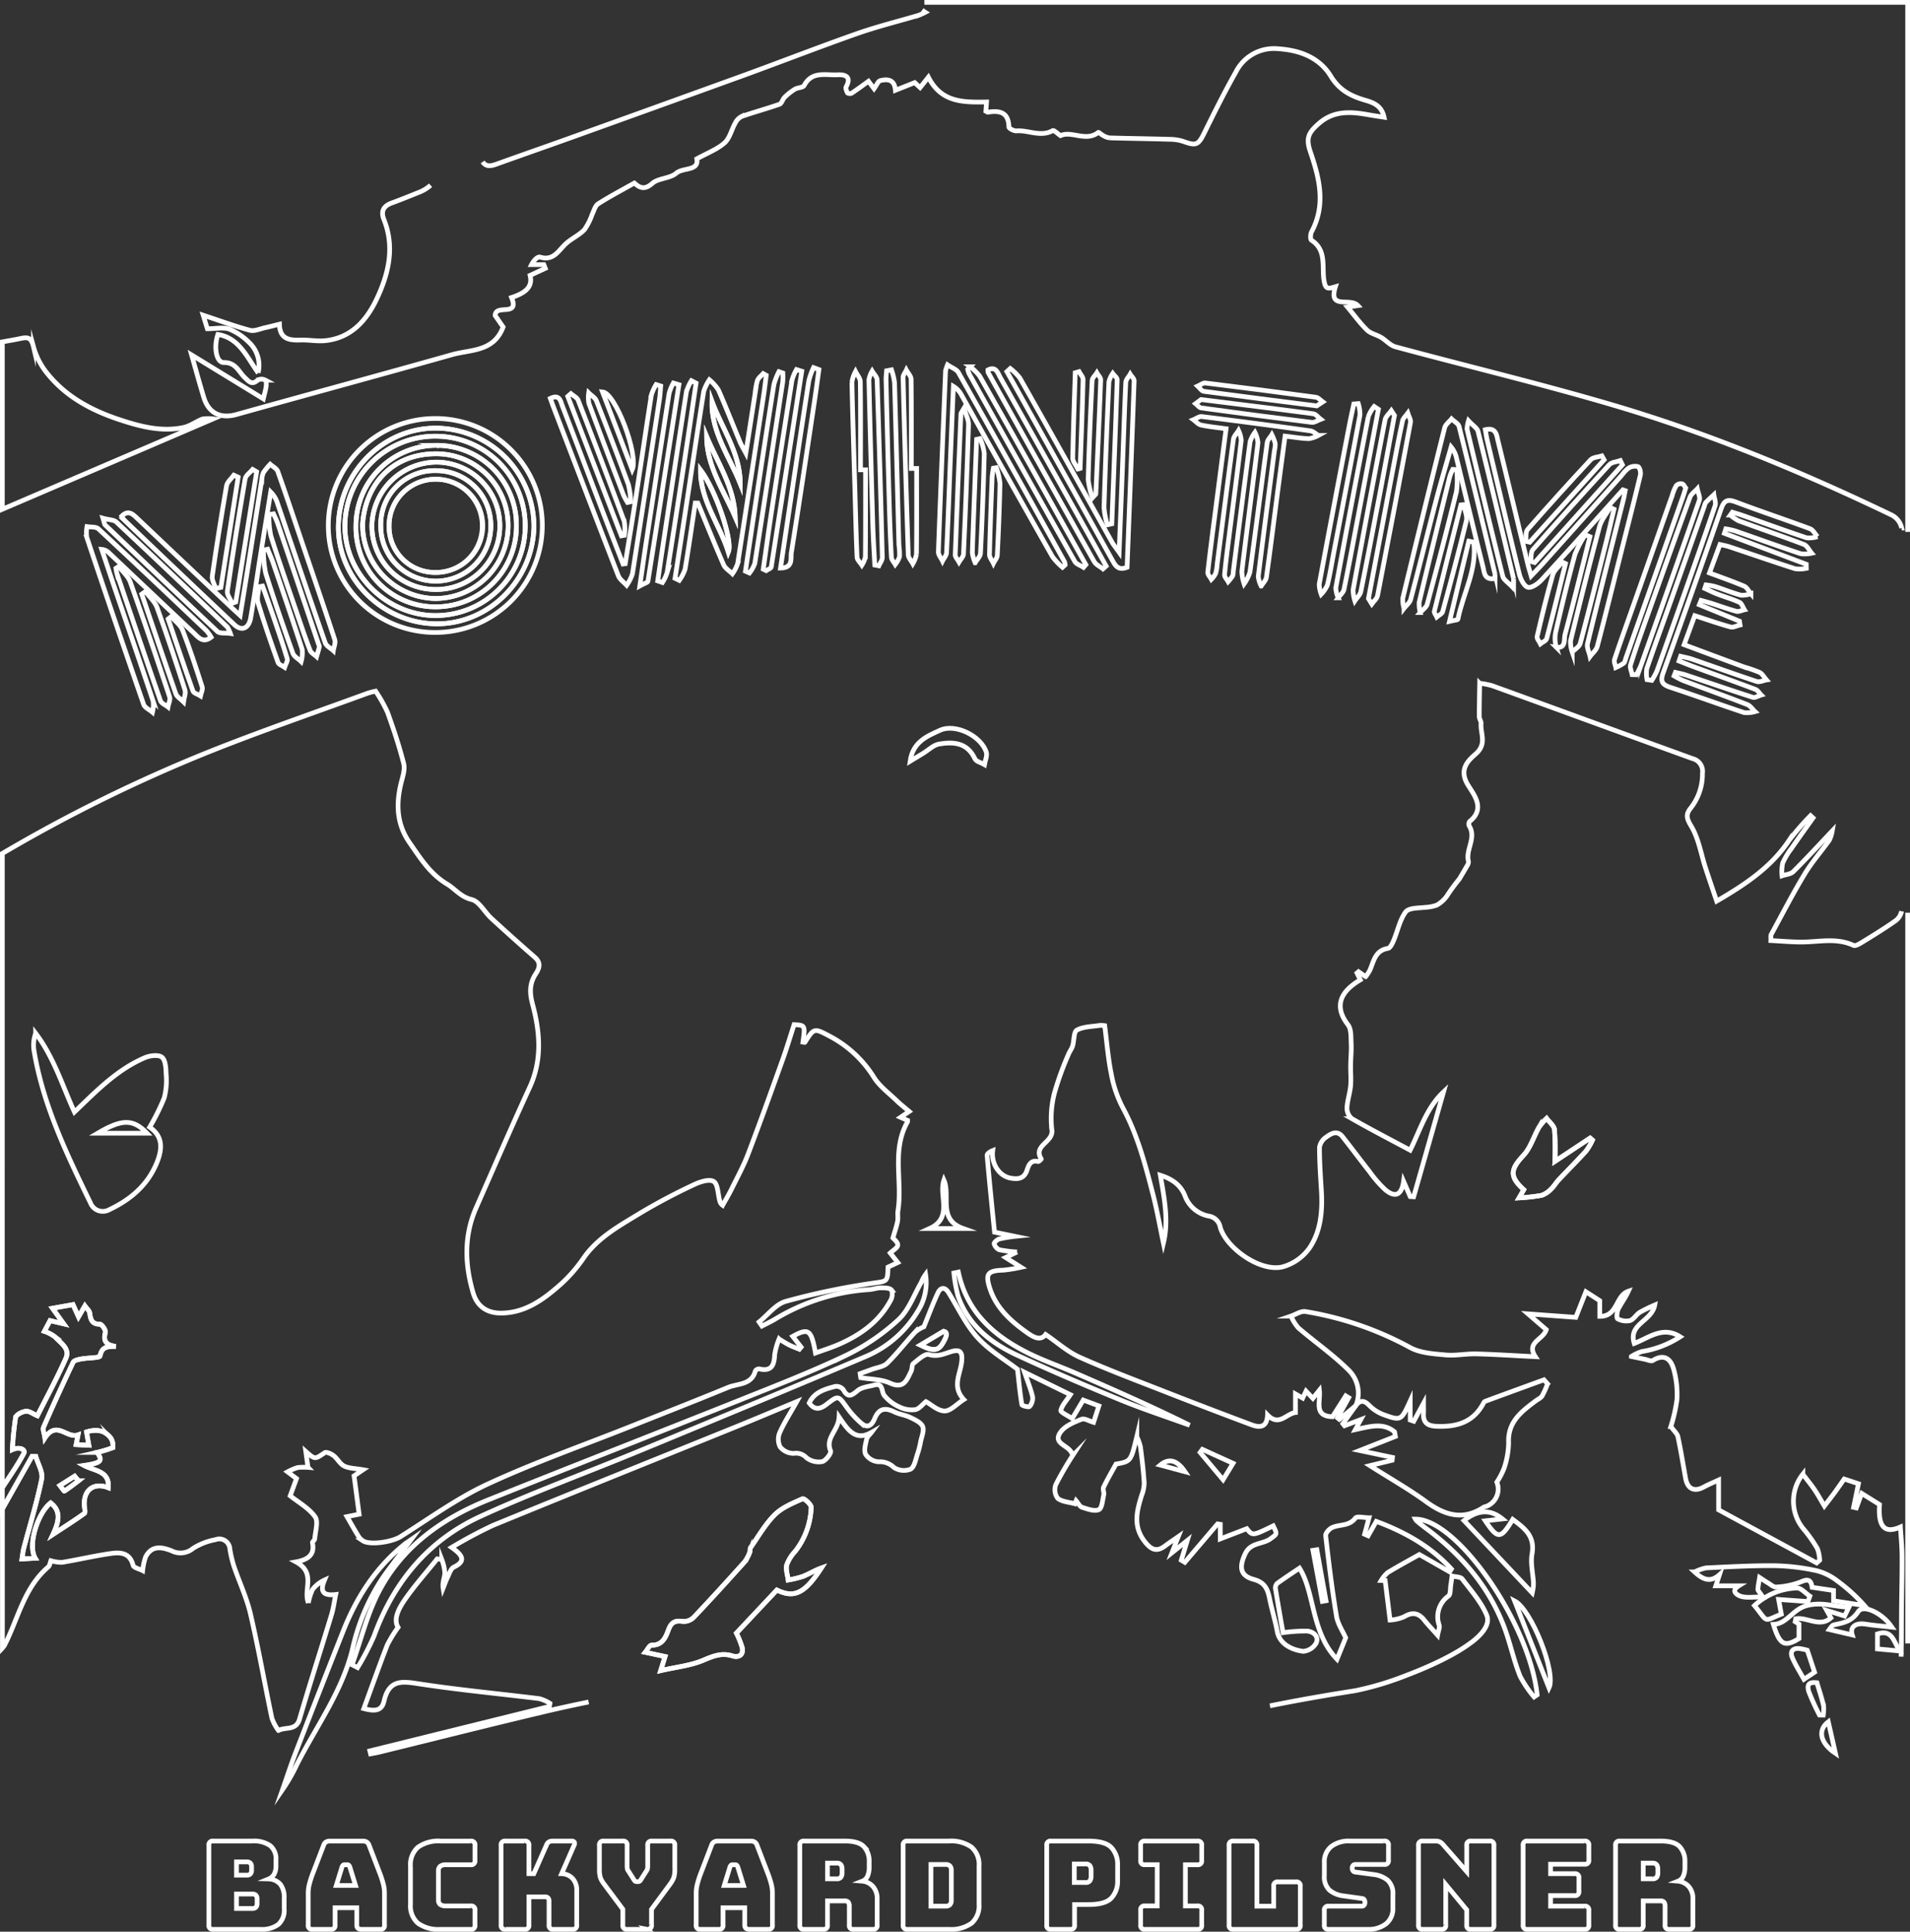 <svg xmlns="http://www.w3.org/2000/svg" viewBox="0 0 405 409.634">
  <rect x="0" y="0" width="405" height="409.634" fill="#333333" stroke="none"/>
  <defs>
    <style>
      .cls-1 {
        fill: none;
        stroke: #fff;
        stroke-miterlimit: 10;
      }
    </style>
  </defs>
  <g id="Layer_2" data-name="Layer 2">
    <g id="Layer_1-2" data-name="Layer 1">
      <path class="cls-1" d="M298.164,355.294a64.812,64.812,0,0,1-10.735,3.222m18.218-6.447c-2.4,1.185-4.99,2.281-7.483,3.225m11.725-5.567c-1.284.805-2.724,1.591-4.242,2.342m6.4-3.831c-.651.5-1.376,1-2.159,1.489m-185.08,11.2q-4.587.925-9.151,2c-11.82,2.792-23.595,5.776-35.391,8.669-.556.137-1.127.218-1.69.325l-.156-.627,38.083-9.42.106-.662a8.377,8.377,0,0,0-2.222-.993c-8.5-1.057-17.042-1.842-25.505-3.142-3.68-.565-6.386-.974-7.461,3.69-.473,2.049-1.91,2.18-4.279,1.556,1.642-4.486,3.241-9,4.969-13.473a27.125,27.125,0,0,1,2.3-3.754c-1.06-1.726.13-4.017,1.533-6.017,2.075-2.957,4.488-5.678,6.758-8.5l.97.11a10.37,10.37,0,0,1,.655,2.836c-.049,1.033-.563,2.044-.369,3.271.326-.81.609-1.642.992-2.424.356-.728.653-1.746,1.264-2.041,2.505-1.209,2.11-2.406-.445-4.184a97.524,97.524,0,0,1,8.726-4.661c17.171-7.05,34.4-13.959,51.6-20.932,4.059-1.646,8.093-3.355,12.857-5.334-1.47,2.619-2.725,4.542-3.632,6.617a3.581,3.581,0,0,0,.114,3.012,3.715,3.715,0,0,0,2.888,1.356,2.978,2.978,0,0,1,2.7.941,4.273,4.273,0,0,0,3.312.805c.77-.176,1.984-1.8,1.786-2.275-1.172-2.816,1.638-4.223,1.8-7.191,1.9,2.817,3.5,5.2,6.878,3.264-.359.478-.92.912-1.036,1.444-.235,1.069-.638,2.408-.2,3.229a3.571,3.571,0,0,0,2.764,1.564,4.217,4.217,0,0,1,3.218,1.2,3.84,3.84,0,0,0,3.538.36c.854-.505,1.077-2.136,1.491-3.3a17.984,17.984,0,0,0,.639-2.53c.215-1.086.795-2.363.43-3.225s-1.643-1.43-2.627-1.907c-1.065-.516-2.312-.656-3.374-1.175-2.074-1.014-3.327-.663-4.2,1.464-.614,1.492-1.554,2.037-2.845.912a19.6,19.6,0,0,1-3-3.283c-1.862-2.589-1.815-2.635-4.289-.728-1.257.968-2.47,1.439-3.717-.26,1.08-2.319,3.346-2.942,5.562-3.522a1.905,1.905,0,0,1,1.661.7c1.017,1.86,1.8,1.219,3.07.178.866-.712,2.248-.821,3.416-1.138,2.026-.548,1.543,1.267,2.179,2.157a8.535,8.535,0,0,0,3.225,2.459,5.926,5.926,0,0,0,3.356.583c.848-.146,1.553-1.128,2.279-1.7,1.087.593,2.51,1.963,3.951,1.98,1.277.016,2.572-1.471,4.076-2.433-2.556-2.73-.741-5.372-.455-7.971.239-2.175-.333-2.808-2.448-2.112-1.471.484-2.752,1.06-4.5.542-.846-.251-2.26,1.1-3.279,1.9-.363.285-.227,1.133-.483,1.641-.911,1.815-1.5,3.867-4.491,2.517-1.861-.84-4.121-.8-6.2-1.148l-.128-.852c.813-.3,1.629-.584,2.44-.887,1.119-.418,2.517-.559,3.3-1.325,2.1-2.062,3.909-4.428,5.919-6.593a7.187,7.187,0,0,1,1.857-1.132c.983-2.4,1.886-4.84,2.976-7.189.548-1.183,1.467-1.317,2.249-.073,2.019,3.212,3.64,6.783,6.151,9.548,2.523,2.78,5.928,4.761,8.479,6.731.3,2.7.529,5.111.923,7.5.038.234,1.477.587,1.647.379a2.728,2.728,0,0,0,.64-2.007c-.346-1.559-.976-3.056-1.721-5.25l9.721,4.758c-.845,1.291-1.776,2.243-2.021,3.347-.083.376,1.563,1.134,2.418,1.718l2.332-3.925,3.321,1.239c-.419,1.3-.769,2.383-1.126,3.489-.924-.262-1.922-.909-2.559-.654-1.566.625-3.384,1.345-4.348,2.6-2.157,2.815,2.2,2.822,2.441,5.136a68.135,68.135,0,0,0-3.55,6.133,3.1,3.1,0,0,0,.412,2.9c.932.733,2.39.8,3.625,1.145l.274-.644c.418.484.752,1.233,1.272,1.4,1.156.371,2.614.915,3.548.5.684-.307.788-2.021,1.037-3.134.116-.515-.241-1.186-.035-1.621.762-1.607,1.669-3.145,2.632-4.912,3.155-.57,3.155-.57,4.416-5.819a10.534,10.534,0,0,1,.768,2.149c.338,2.556.636,5.12.8,7.691a7.58,7.58,0,0,1-.541,2.615c-1.065,3.4-1.879,6.632.729,9.894,1.445,1.808,2.593,2.078,4.329.757.773-.588,1.59-1.119,2.712-1.9l-1.343,3.413c1.346-1.077,2.135-1.709,3.254-2.6l-1.279,4.182.751.452,6.942-8.145.581.088v3.09l5.622-2.168c1.218,1.54,1.218,1.54,5.6-.6.9,1.838.809,1.711-.588,2.742-1.676,1.237-4.2.709-5.361,3.194-1.3,2.773-1.113,4.643,1.809,5.421,2.3.613,2.95,2,3.349,3.987.476,2.364,1.2,4.679,1.641,7.048.5,2.729,3.2,3.934,5.506,4.216a3.5,3.5,0,0,0,2.759-1.765c.623-1.415-.593-2.421-1.951-2.534a35.23,35.23,0,0,0-5.086.339c-.5-2.843-1.076-6.068-1.6-9.3a1.372,1.372,0,0,1,.333-1.12c1.6-1.166,3.267-2.25,4.763-3.261,3.258,5.165,2.422,13.608,7.95,19.318.654-1.614,1.29-3.183,1.842-4.548-.627-1.419-1.682-2.935-1.954-4.58-.934-5.66-1.636-11.361-2.291-17.061-.061-.526.716-1.409,1.311-1.7,1.592-.773,3.65-.251,4.98-2.041.343-.461,1.831-.069,2.9-.069-.358,1.336-.646,2.413-.935,3.49l.747.33c.513-.905,1.026-1.81,1.73-3.054,6.028,2.247,11.542,5.3,15.931,10.109l-.376.59-6.42-3.666c-1.993,1.123-4.383,2.407-6.7,3.815a6.806,6.806,0,0,0-1.395,1.679l.841.025c.323,2.608.645,5.215,1.036,8.371a8.658,8.658,0,0,0,2.986-.7c1.807-1.087,3.086-.789,4.322.769.759.957,1.615,1.837,2.778,3.146.19-1.054.467-1.615.344-2.068a5.4,5.4,0,0,1,1.958-6.241c.477-.376.36-1.519.491-2.313.106-.641.175-1.287.261-1.931.742.2,1.808.148,2.173.63,1.851,2.446,3.978,4.834,5.16,7.605.782,1.836-.619,3.849-3.169,5.813M404.5,193.551V348.5M196,.5H404.5V112.8M102.344,34.331c.636.961,1.534.983,2.865.5,5.327-1.919,10.678-3.771,16-5.685q18.207-6.543,36.4-13.131c8.057-2.931,16.047-6.05,24.134-8.892,4.275-1.5,8.695-2.589,13.045-3.877a13.252,13.252,0,0,0,1.405-.638c-.255-.159-.469-.328-.658-.471m207.7,109.834a4.083,4.083,0,0,0-2.042-2.711c-18.953-9.1-38.342-17.183-58.5-23.163-15.478-4.592-31.2-8.341-46.8-12.554-1.12-.3-2.012-1.388-3.067-2.013-.96-.567-2.2-.8-2.959-1.54-1.482-1.453-2.714-3.162-4.132-4.864l2.206-.322c-1.664-1.808-6.346.988-4.777-4-1.637.484-2.134.58-2.443-1.468-.419-2.78.593-6.345-2.638-8.394-.274-.174-.23-1.31.034-1.8,3.065-5.7,1.661-11.31-.256-16.923-.99-2.9-.461-4.059,1.814-6.045,3.28-2.864,6.953-2.477,10.748-1.794.934.168,1.874.295,3.061.48-.557-2.679-2.628-3.193-4.293-3.691-2.974-.889-5.27-2.178-6.992-4.994-2.484-4.06-6.684-5.558-11.3-5.843a9.028,9.028,0,0,0-8.854,4.956c-2.363,4.186-4.516,8.5-6.637,12.812-1.306,2.658-1.74,2.89-4.491,1.891A9.514,9.514,0,0,0,248,29.541c-4.245-.128-8.492-.176-12.737-.3a3.632,3.632,0,0,1-1.378-.524c-.367-.182-.906-.713-1.007-.633-2.6,2.061-5.689-.421-8.006.678-.639-.432-1.393-1.2-1.641-1.067-2.582,1.433-5.152-.13-7.711.061-.532.039-1.585-.517-1.591-.816-.069-3.141-1.936-3.548-4.445-3.149-.131.02-.291-.134-.439-.208.062-.837.126-1.672.147-1.955-5.045.085-9.615.1-12.337-5.27l-1.752,2.216-1.151-1.055-4.088,1.629c-.188-2.341-1.681-2.421-3.2-2.052-.481.117-.78.978-1.326,1.721l-1.18-1.585c-1.155.829-2.339,1.716-3.57,2.53-.209.138-.819.074-.9-.08-.2-.382-.429-.99-.26-1.3,1.206-2.2-.308-2.6-1.827-2.521-2.506.134-5.432-.853-7.087,2.267-.249.471-1.353.422-1.959.785a12.241,12.241,0,0,0-2.165,1.7c-.442.426-.618,1.319-1.095,1.487-2.65.938-5.374,1.666-8.028,2.592a3.09,3.09,0,0,0-1.364,1.408c-.8,1.4-1.16,3.217-2.28,4.207-1.559,1.376-3.65,2.149-5.878,3.382.522,2.619-2.9,1.793-4.354,3.041-1.344,1.152-3.8,1.021-5.113,2.19-1.826,1.629-2.917.617-3.775-.1-2.789,1.576-5.3,2.887-7.681,4.413-.64.411-.878,1.467-1.267,2.243a12.973,12.973,0,0,1-1.628,3.222c-1.066,1.124-2.575,1.812-3.77,2.833-1.662,1.419-2.66,3.9-5.641,2.991-.514-.156-1.323.662-1.809,1.595h2.605l.315.787L112.4,58.4c.664,2.674-1.378,3.848-3.929,4.692,1.733,4.248-3.424,1.265-3.476,3.819l1.689,2.439c-1.98,5.3-6.9,4.749-10.843,5.864C80.624,79.513,65.36,83.64,50.131,87.9c-3.344.935-5.891-.253-6.918-3.621-.9-2.959-1.712-5.947-2.59-9.018l15.215,9.31c.263-1.134.5-1.892.6-2.668.056-.438.03-1.18-.2-1.3a1.74,1.74,0,0,0-1.537-.032c-1.282,1.166-1.867.389-2.827-.533-1.273-1.222-1.893-3.209-4.4-3.158-1.613.032-2.2-3.231-1.276-5.956,4.509.73,6.115,4.754,8.539,8.132a6.689,6.689,0,0,0-1.972-6.488,12.858,12.858,0,0,0-4.1-2.761c-1.289-.458-2.869-.094-4.7-.094l-.884-2.871c3.529,1.165,6.685,2.331,9.922,3.2.955.255,2.142-.321,3.215-.552.945-.2,1.879-.454,3.039-.738.065,3.145,2.054,3.441,4.426,3.356,1.737-.062,3.5.3,5.219.137,5.53-.526,8.818-4.292,10.957-8.8,2.522-5.317,3.908-11.008,1.548-16.9-.7-1.753-.091-2.86,1.657-3.5,1.954-.712,3.883-1.5,5.812-2.276A8,8,0,0,0,91.3,39.288M403.116,351.307c.09-3.377.054-6.756.083-10.135.032-3.758.132-7.515.109-11.273-.013-2.026-.22-4.051-.34-6.087-3.416,1.531-4.75-.11-4.429-4.762l-3.785-2.368c-.324.886-.727,1.985-1.13,3.085l-.586-.129c.331-1.6.662-3.194,1.034-4.992l-3.022-1.009c-.649.923-1.3,1.874-1.973,2.8s-1.4,1.843-2.23,2.935c-.684-1.15-1.308-2.317-2.046-3.408-.764-1.129-1.638-2.182-2.525-3.347a9.212,9.212,0,0,0,.069,11.524,29.442,29.442,0,0,1,3.016,4.257,7.661,7.661,0,0,1,.478,2.472l-.628.562-20.793-11.256v-6.32c-.88.41-2.047.88-3.144,1.477-2.008,1.094-3.45.428-3.862-1.859-.529-2.937-1-5.887-1.622-8.8-.143-.668-.826-1.22-1.5-2.166a33.256,33.256,0,0,0,1.3-5.77,19.888,19.888,0,0,0-.674-6.277c-.583-2.2-1.949-3.51-4.458-1.955-.365.226-1.109-.149-1.674-.259-.713-.139-1.423-.292-2.862-.59a8.973,8.973,0,0,1,2.244-1.057,21.062,21.062,0,0,0,8.106-3.121c-3.67-2.357-6.577.18-9.744,1.41-1.312-4.221,3.7-4.611,4.352-8.147a31.122,31.122,0,0,0-3.2,1.567c-.759.489-1.28,1.493-2.073,1.744a3.82,3.82,0,0,1-2.611-.391c-.253-.128-.159-1.463.144-2.059.652-1.282,1.544-2.443,2.145-3.787-2.78.938-2.2,5.367-6.069,5.332v-3.323l-2.941-1.9c-.719,1.825-1.412,3.587-2.138,5.434l-10.14-.743,3.877,3.344c-.609,2.149-4.349,2.647-2.309,5.739-4.477-.222-8.515-.492-12.557-.594-2.151-.055-4.332.423-6.459.224-2.538-.238-5.329-.391-7.492-1.548a69.987,69.987,0,0,0-22.259-7.656c-.944-.149-2.033.623-3.055.968a9.852,9.852,0,0,0,1.56,2.5c3.525,3.016,7.377,5.687,10.652,8.944a6.828,6.828,0,0,1,1.527,7.56l.07-.076-3.561,2.96-.379-.308q1.187-2.139,2.372-4.277l-.634-.39-2.813,4.424c-4.075-.132-2.47-3.186-2.772-5.627l-1.381,1.734L276.934,295l-.706,1.481-1.539-.883v3.945c-1.936.222-3.5,3.037-5.921.51-.112,2.717-1.692,2.724-3.407,2.082q-9.117-3.41-18.182-6.959c-6.118-2.395-12.278-4.7-18.273-7.379-2.525-1.127-4.676-3.093-7.184-4.805-1.061,1.387-2.449.667-3.958-.4-3.46-2.451-6.525-5.223-7.879-9.394-1-3.094-.426-3.751,2.853-3.849a30.824,30.824,0,0,0,3.767-.61l-3.267-2.068,2.416-1.172a28.105,28.105,0,0,1-3.777-.476,1.974,1.974,0,0,1-1.074-1.277c-.064-.231.614-.859,1.052-1a27.35,27.35,0,0,1,3.39-.563l-4.364-.894c-.537-5.371-1.1-10.806-1.575-16.249-.034-.384.619-.828,1.195-1.051-.365,2.634,1.255,5.386,3.795,5.843,1.342.242,2.8.252,3.431-1.567.355-1.023.709-2.348,2.385-1.956.183.043.7-.5.678-.538-1.819-2.939,2.681-3.493,2.243-6.226a21.079,21.079,0,0,1,.595-7.9,63.359,63.359,0,0,1,2.935-8.068c.236-.615.69-1.154.877-1.778.344-1.146.21-2.978.911-3.361,1.379-.755,3.192-.725,4.83-.99a5.328,5.328,0,0,1,1.063.051c.448,3.449.715,6.912,1.4,10.292a25.225,25.225,0,0,0,2.389,7.024c3.143,5.774,4.782,12.033,6.405,18.305.887,3.425,1.5,6.922,2.258,10.506,1.129-4.683.234-9.316-.656-14.4,2.784.858,4.365,2.269,5.195,4.29a6.724,6.724,0,0,0,5.054,4.361,2.918,2.918,0,0,1,2.454,2.39c1.2,4.253,8.321,9.506,13.169,8.4a10.413,10.413,0,0,0,5.709-3.954c2.462-3.577,2.826-7.905,2.567-12.226-.184-3.066-.41-6.135-.4-9.2a3.254,3.254,0,0,1,1.378-2.124c1.047-.759,2.343-1.593,3.511-.113,1.936,2.451,3.794,4.964,5.731,7.415a24.836,24.836,0,0,0,3.355,3.854c1.717,1.426,3.386,1.588,3.856-1.81l1.406,3.235.732.044q3.171-11.126,6.341-22.251c-3.649,3.424-4.994,8.194-7.087,12.367-4.232-2.262-8.333-4.382-12.337-6.671a2.893,2.893,0,0,1-1.061-2.254c.062-1.561.616-3.1.765-4.661.138-1.45-.011-2.927.009-4.391.022-1.553.193-3.11.116-4.657-.066-1.343.052-3.012-.672-3.952-3.021-3.923-1.666-7,2.616-9.532l-.71-1.443.329-.283,1.512,1.055a9.8,9.8,0,0,0,.91-1.41c.819-1.9,1.112-4.156,3.814-4.591.494-.08.952-1.064,1.226-1.715.848-2.012,1.272-4.3,2.519-6,.663-.905,2.685-.816,4.211-.992a8.183,8.183,0,0,0,2.4-.467,6.585,6.585,0,0,0,2.09-1.858,40.072,40.072,0,0,1,2.7-3.69c.546-.924,1.1-1.841,1.629-2.777a1.51,1.51,0,0,0,.3-.919c-.668-2.531,1.74-4.994.157-7.551a.993.993,0,0,1,.091-.95c3.495-2.779.765-5.825-.431-7.855-1.939-3.289.233-5.144,1.754-6.493,2.407-2.134.926-4.3,1.1-6.44.036-.455-.378-.936-.381-1.406-.011-2.287.048-4.573.085-7.1a14.866,14.866,0,0,1,2.666.519c14.168,5.135,28.318,10.322,42.486,15.458A2.775,2.775,0,0,1,360.989,164a11.6,11.6,0,0,1-2.522,7.4c-1.056,1.331-.829,2.191.15,3.816,1.571,2.612,2.059,5.871,3.031,8.848.759,2.326,1.557,4.638,2.361,7.025,6.111-3.55,11.547-7.187,15.335-12.86a53.212,53.212,0,0,1,4.573-5.272l.529.487c-1.508,2.123-3.037,4.232-4.516,6.376a16.216,16.216,0,0,0-1.924,3.2,8.514,8.514,0,0,0-.135,2.7c.807-.281,1.834-.339,2.381-.882,2.7-2.677,5.272-5.483,8.269-8.645a7.591,7.591,0,0,1-.594,1.929c-1.736,2.43-3.734,4.695-5.27,7.241-2.519,4.176-4.758,8.52-7.09,12.808-.137.252-.047.629-.079,1.284,2.294.114,4.5.326,6.7.31,3.623-.027,7.277-.946,10.821.711.438.2,1.333-.356,1.921-.717,2.312-1.42,4.631-2.839,6.847-4.4a3.284,3.284,0,0,0,1.434-2.122m-122.045,166.3c-3.972.67-7.937,1.4-11.882,2.2m18.142-3.218q-3.132.488-6.26,1.013m-144.347-9.144,4.2.9-.938,2.989c3.391-.778,6.388-1.074,9.035-2.2,2.108-.895,3.905-1.64,6.212-.912,1.27.4,2.431-.192,2.015-1.851a20.229,20.229,0,0,0-1.2-2.991l8.577-9.134c3.66,1.771,5.913.756,9.433-4.672-1.335.474-2.55,1.23-3.856,1.763a21.234,21.234,0,0,1-3.172.78c-.13-1.077-.559-2.229-.31-3.209a8.468,8.468,0,0,1,1.815-2.9,16.008,16.008,0,0,0,3.373-9.3c.037-.6-1.515-1.959-1.821-1.822-2.066.925-4.324,1.825-5.886,3.373-2.028,2.009-3.477,4.605-5.141,6.971-.169.239-.038.672-.168.96a8.012,8.012,0,0,1-1.115,2.1c-3.547,3.951-7.12,7.88-10.771,11.735a3,3,0,0,1-2.249.882c-1.578-.249-2.464.077-3.073,1.661-.619,1.613-1.233,3.4-3.613,3.368C137.716,348.863,137.243,349.89,136.822,350.385ZM322.1,254.027a40.179,40.179,0,0,0,4.819-.546,5.156,5.156,0,0,0,2.044-1.4c.587-.549.99-1.289,1.544-1.879,1.927-2.048,3.922-4.033,5.807-6.117a12.721,12.721,0,0,0,1.357-2.321l-.5-.424-7.472,4.951a58.631,58.631,0,0,0-.08-6.733c-.1-.853-1.087-1.6-1.67-2.392a12.546,12.546,0,0,0-1.615,1.877c-1.133,1.982-1.8,4.365-3.3,5.973-2.789,2.976-2.993,4.5.069,7.271ZM195.17,285.24c2.1,1.015,3.528,1.492,4.561-.124.769-1.2,1.5-2.638.343-2.795Z"/>
      <path class="cls-1" d="M.5,180.987A326.775,326.775,0,0,1,44.637,159.3c10.98-4.371,22.171-8.214,33.274-12.277a14.7,14.7,0,0,1,1.738-.455,31.529,31.529,0,0,1,2.516,4.478c1.295,3.584,2.507,7.214,3.438,10.9.312,1.238-.217,2.743-.548,4.079-1.11,4.487-.957,8.733,1.8,12.687,2.276,3.26,4.3,6.574,7.938,8.763,1.728,1.039,2.879,2.716,5.214,3.279,1.609.388,2.727,2.647,4.161,3.966q4.565,4.2,9.239,8.275c1.333,1.163.991,2.3.2,3.509-1.357,2.072-1.332,4.029-.662,6.535,1.55,5.792,2.052,11.7-.614,17.5-3.9,8.473-7.6,17.037-11.362,25.571-2.617,5.932-2.432,12-.637,18.071.857,2.9,2.986,4.318,6.025,4.273,5.2-.077,9.075-3.029,12.7-6.253a31.426,31.426,0,0,0,4.722-5.472c3.077-4.391,7.662-6.834,12.029-9.51a125.993,125.993,0,0,1,11.236-5.949c1.306-.628,3.275-1.3,4.265-.744.906.508.906,2.642,1.292,4.063a1.563,1.563,0,0,0,.627,1c.621-1.117,1.29-2.209,1.853-3.354,1.221-2.479,2.56-4.92,3.542-7.493,2.546-6.668,4.947-13.39,7.358-20.108.864-2.407,1.59-4.863,2.4-7.351,2.36.135,2.36.135,1.872,3.705.143.021.382.1.413.055,1.937-3.051,1.944-3.069,5.263-1.308a24.423,24.423,0,0,1,9.388,8.729c1.2,1.905,3.166,3.34,4.821,4.95.772.75,1.631,1.41,2.65,2.281l-1.837,1.243,1.5.66c0,.1.031.2,0,.262-3.444,6-1.055,12.64-2.046,18.909-.116.734.059,1.517-.086,2.24-.225,1.12-.61,2.208-.985,3.511.159.21,1.058.879,1.032,1.512-.023.584-1.037,1.128-1.6,1.672l1.6,2.027-2.068.975c-.1,3.324-.165,2.931-3.711,3.473a148.641,148.641,0,0,0-17.965,3.783c-2.129.6-3.788,2.866-5.661,4.372l.606.871c.985-.519,2-.982,2.948-1.565a43.909,43.909,0,0,1,19.837-6.172c.824-.069,1.639-.374,2.457-.372.78,0,1.894.012,2.242.48a2.69,2.69,0,0,1-.249,2.256c-2.417,4.442-6.311,7.22-10.824,9.21-1.625.716-3.333,1.244-5.059,1.878-.894-4.971-1.473-5.374-4.823-3.533l1.776,2.285-.369.449c-.718-.3-1.457-.551-2.149-.9-.708-.355-1.37-.8-2.16-1.272a15.025,15.025,0,0,0-.935,3.341c-.087,2.217-.672,3.6-3.264,3a.954.954,0,0,0-.825.42c-.809,3.027-3.7,2.646-5.778,3.5-6.849,2.819-13.746,5.521-20.627,8.261-10.132,4.033-20.451,7.659-30.333,12.232-6.509,3.011-12.422,7.33-18.532,11.175-1.778,1.118-6.481,1.849-7.972.85a3.217,3.217,0,0,1-.932-.963c-.863-1.416-1.675-2.863-2.421-4.151l2.577-.509c-.341-2.586-.686-5.206-1.072-8.136l1.907-1.294c-1.7-.3-2.985-.282-4.009-.786-.888-.437-1.412-1.559-2.235-2.2-.511-.4-1.543-.864-1.887-.63-2.093,1.422-2.049,1.486-4.013-.261.179,1.3.3,2.177.464,3.381a12.5,12.5,0,0,0-2.2.03,11.959,11.959,0,0,0-2.133.912l1.9,1.427c-.422,1.151-.813,2.213-1.339,3.646,1.694,1.354,3.914,2.576,5.265,4.43.743,1.021.049,3.108-.059,4.71-.02.29-.536.6-.488.831.5,2.381-.724,3.56-3.5,4.05,4.371,2.366,1.488,5.812,2.638,8.69a11.461,11.461,0,0,1,.9-2.854,6.748,6.748,0,0,1,2.522-1.986c-.983,2.355-.394,3.4,2.376,3.062-.33,1.608-.5,2.987-.9,4.3-2.242,7.383-4.611,14.728-6.778,22.133-.741,2.534-3,1.578-4.465,2.406a10.268,10.268,0,0,1-1.383-2.566c-1.55-7.374-2.844-14.806-4.549-22.143-.809-3.478-2.377-6.777-3.532-10.18a25.229,25.229,0,0,1-.838-3.57,2.249,2.249,0,0,0-3.083-2,13.434,13.434,0,0,0-4.7,1.822,4.128,4.128,0,0,1-4.559.54c-2.043-.81-4.21-1.234-5.518,1.266a13.239,13.239,0,0,0-.639,2.925c-.678-.355-1.89-.6-2.023-1.124-.69-2.712-2.721-2.79-4.745-2.5-3.452.5-6.859,1.3-10.3,1.875a8.232,8.232,0,0,1-2.391-.345c-.174.433-.227,1.036-.556,1.317-5.15,4.4-6.366,10.973-9.269,16.611a4.1,4.1,0,0,1-.448.588v-29.5l6.275-11.128.816.013c.453,1.6,1.538,3.329,1.244,4.776-1,4.919-2.5,9.737-3.78,14.6-.2.765-.271,1.565-.4,2.349l2.813-.151c-1.672-2.817.545-9.631,3.269-11.738,2.263,1.762,1.755,3.974.482,6.689,2.61-1.719,4.681-3.023,6.657-4.457.253-.182.049-1.038.006-1.578-.265-3.324,1.947-5.092,5.066-3.868.313-3.586-2.888-3.529-5.118-4.718,3.678-.537,4-.994,2.742-2.773a24.57,24.57,0,0,0,3.359-1.014A3.183,3.183,0,0,0,23.524,305c-1.307-1.76-3.123-1.974-5.18-1.344l.494,2.832-2.7-.139.406-2.065c-2.385.841-4.541-3.165-7.032.656-.155-1.095-.493-1.806-.286-2.278q3.035-6.933,6.279-13.771c.2-.427,1.136-.6,1.762-.714,1.368-.257,3.865-.195,3.947-.632.374-1.983,1.569-2,3.358-2.026-2.107-.255-2.723-1.138-2.234-2.963.127-.474-.739-1.742-1.146-1.74-1.8.009-1.982-1.09-2.183-2.42-.069-.452-.564-.839-1.017-1.467l-1.345,2.329-1.168-2.6-4.352.776,2.374,3.3-2.891-.684-1.207,2.272a7.782,7.782,0,0,1,2.271,1.188c1.155,1.27,3.2,2.453,2.313,4.471-1.82,4.147-4,8.136-6.06,12.243-.955-.4-1.748-1.033-2.456-.95-.793.094-2.052.733-2.162,1.314a66.226,66.226,0,0,0-.681,6.818c1.38-.612,2.9-.107,2.408.827-1.329,2.514-3,4.846-4.539,7.25Zm31.235,58.042a47.616,47.616,0,0,0,3.089-6.214,14.71,14.71,0,0,0,.4-5.038c-.044-1.246-.114-2.952-.884-3.577-.723-.588-2.525-.37-3.6.087-5.979,2.54-10.387,7.17-14.958,11.53-2.549-5.581-4.374-11.628-8.222-16.7A7.507,7.507,0,0,0,7.18,222.6c1.88,11.608,6.93,22.052,12,32.486a2.807,2.807,0,0,0,3.978,1.445c4.423-2.1,8.028-5.062,10.027-9.795C34.528,243.554,34.52,240.938,31.735,239.029Z"/>
      <path class="cls-1" d="M.5,72.5c1.3-.24,2.612-.45,3.907-.729,1.516-.326,2.231-.188,2.688,1.745a15.459,15.459,0,0,0,3.221,6.029c3.924,4.723,9.237,7.531,14.947,9.424,4.394,1.458,8.956,2.684,13.669,1.675,1.39-.3,2.63-1.247,3.984-1.782a8.3,8.3,0,0,1,2.275-.03L.5,107.992Z"/>
      <path class="cls-1" d="M.5,315.478c1.537-2.4,3.21-4.736,4.539-7.25.494-.934-1.028-1.439-2.408-.827a66.226,66.226,0,0,1,.681-6.818c.11-.581,1.369-1.22,2.162-1.314.708-.083,1.5.549,2.456.95,2.059-4.107,4.24-8.1,6.06-12.243.885-2.018-1.158-3.2-2.313-4.471a7.782,7.782,0,0,0-2.271-1.188l1.207-2.272,2.891.684-2.374-3.3,4.352-.776,1.168,2.6L18,276.925c.453.628.948,1.015,1.017,1.467.2,1.33.383,2.429,2.183,2.42.407,0,1.273,1.266,1.146,1.74-.489,1.825.127,2.708,2.234,2.963-1.789.024-2.984.043-3.358,2.026-.082.437-2.579.375-3.947.632-.626.117-1.558.287-1.762.714q-3.261,6.828-6.279,13.771c-.207.472.131,1.183.286,2.278,2.491-3.821,4.647.185,7.032-.656l-.406,2.065,2.7.139-.494-2.832c2.057-.63,3.873-.416,5.18,1.344a3.183,3.183,0,0,1,.406,1.982,24.57,24.57,0,0,1-3.359,1.014c1.255,1.779.936,2.236-2.742,2.773,2.23,1.189,5.431,1.132,5.118,4.718-3.119-1.224-5.331.544-5.066,3.868.043.54.247,1.4-.006,1.578-1.976,1.434-4.047,2.738-6.657,4.457,1.273-2.715,1.781-4.927-.482-6.689C8.012,320.8,5.8,327.618,7.467,330.435l-2.813.151c.13-.784.2-1.584.4-2.349,1.282-4.862,2.779-9.68,3.78-14.6.294-1.447-.791-3.176-1.244-4.776l-.816-.013L.5,319.977Zm16.149-1.47-.825-.967-3.119,1.973c.322.417.9,1.218.931,1.2C14.673,315.526,15.657,314.761,16.649,314.008Z"/>
      <path class="cls-1" d="M287.47,298.088c.9-1.177,1.719-1.219,2.825-.1a8.416,8.416,0,0,0,3.03,1.984c3.762,1.359,3.786,1.294,5.7-2.9v4.057l.756.259c.647-1.194,1.294-2.388,2.07-3.818,0,.895.03,1.53-.006,2.162-.109,1.915.81,2.638,2.69,2.722,4.183.188,7.751-.748,9.924-4.716.116-.212.252-.5.445-.57,4.155-1.538,8.32-3.05,12.482-4.568l.756.854a19.123,19.123,0,0,1-1.152,2.57c-.282.455-.9.7-1.358,1.048-3.016,2.26-5.97,4.464-5.741,8.93a17.983,17.983,0,0,1-.97,5.378,15.769,15.769,0,0,1-1.532,2.924,3.925,3.925,0,0,1-2.27,5.153c-.151.067-.345.055-.477.142-4.378,2.9-8.254,1.761-12.21-1.127-3.644-2.66-7.6-4.9-11.953-7.668l4.711-1.14.076-.6-6.961-1.466,7.575-2.984-.177-.977c-2.445-2.042-5.249-1.117-8.312-.47l1.154-2.135-3.452,1.313-.353-.442q1.4-1.948,2.8-3.895Z"/>
      <path class="cls-1" d="M356.024,140.176c1.023.4,2.04.819,3.072,1.2,4.376,1.6,8.765,3.171,13.125,4.817.491.185.826.784,1.233,1.191-.6.176-1.3.643-1.794.484-4.754-1.521-9.472-3.156-14.207-4.737-.712-.238-1.46-.367-2.192-.546l-.288.742a18.855,18.855,0,0,0,1.965,1.006c4.517,1.7,9.059,3.335,13.559,5.08.646.251,1.1.983,1.651,1.493a6.19,6.19,0,0,1-2.33.205c-5.211-1.727-10.365-3.623-15.58-5.336-1.69-.555-2.259-1.188-1.6-3.029q6.258-17.385,12.313-34.844c.606-1.744,1.324-2.128,3.093-1.458,5.214,1.974,10.513,3.727,15.74,5.671.654.243,1.077,1.111,1.607,1.689a6,6,0,0,1-2.331.241c-4.58-1.526-9.118-3.181-13.672-4.785-.677-.238-1.372-.43-2.058-.643l-.43.6a8.336,8.336,0,0,0,1.754,1.22c4.61,1.692,9.264,3.268,13.852,5.014.686.261,1.1,1.223,1.647,1.861a6.826,6.826,0,0,1-2.358.1c-4.656-1.555-9.272-3.23-13.91-4.84a15.8,15.8,0,0,0-1.942-.417l-.3.94L383,119.657l.018.867a7.175,7.175,0,0,1-2.379.083c-4.676-1.5-9.316-3.107-13.972-4.666-.541-.181-1.112-.274-1.955-.476-.728,1.966-1.433,3.873-2.233,6.035,2.595.972,5.014,1.806,7.361,2.809.593.254.954,1.049,1.422,1.595a5.512,5.512,0,0,1-2.1.318c-1.842-.5-3.619-1.238-5.439-1.826a14.721,14.721,0,0,0-1.99-.363l-.247.752c.89.4,1.763.854,2.673,1.2,1.554.6,3.172,1.047,4.677,1.745.491.227.714,1.033,1.059,1.575-.571.122-1.2.462-1.7.329-1.767-.469-3.488-1.109-5.232-1.666-.746-.238-1.506-.432-2.26-.646l-.373.916,8.517,3.488.121.81c-.683.155-1.44.581-2.035.418-2.467-.677-4.886-1.532-7.572-2.4-.751,2.049-1.456,3.97-2.259,6.159,4.359,1.622,8.534,3.185,12.718,4.727a29.285,29.285,0,0,1,3.292,1.151c.6.309.982,1.052,1.462,1.6-.7.122-1.49.519-2.084.322-4.584-1.515-9.125-3.156-13.69-4.731-.789-.272-1.623-.412-2.437-.613Z"/>
      <path class="cls-1" d="M74.656,353.035c1.895-5.271,3.209-10.849,5.808-15.746,5-9.421,13.349-15.335,23.1-19.242,17.681-7.088,35.429-14.008,53.118-21.077,7.641-3.054,15.329-6.04,22.749-9.574a45.54,45.54,0,0,0,11.055-7.529c2.2-2.02,3.3-5.236,4.86-7.939a7.792,7.792,0,0,1,.918-1.683,11.25,11.25,0,0,1-1.67,7.836,23.531,23.531,0,0,1-10.7,9.442c-16.062,6.824-32.191,13.494-48.32,20.162-11.219,4.638-22.647,8.809-33.672,13.864-11.067,5.074-18.417,13.9-22.591,25.382a55.587,55.587,0,0,1-3.488,6.7Z"/>
      <path class="cls-1" d="M147.426,106.676c-.708,4.677-1.372,9.361-2.163,14.024a8.821,8.821,0,0,1-1.232,2.378l-.9-.436c.749-4.822,1.509-9.642,2.243-14.465,1.277-8.389,2.515-16.783,3.844-25.163a9.5,9.5,0,0,1,1.2-2.472,9.523,9.523,0,0,1,1.921,2.164c1.611,3.652,3.063,7.374,4.591,11.063.236.57.571,1.1,1.216,2.32.731-4.707,1.35-8.692,1.971-12.677a14.5,14.5,0,0,1,.48-2.7c.206-.569.8-1,1.226-1.487l.654.365c-.177,1.37-.327,2.744-.535,4.109q-2.732,17.888-5.516,35.766a8.107,8.107,0,0,1-1.127,2.212c-.631-.627-1.52-1.141-1.852-1.9-1.895-4.332-3.658-8.723-5.466-13.094Zm3.546-21.545c-.183,6.525,3.711,11.7,5.985,17.407C156.96,96.072,153.1,90.891,150.972,85.131Zm3.467,31.931c.992-2.426-2.7-13.18-5.907-17.417C148.471,106.106,152.6,111.188,154.439,117.062Zm-4.61-24.509c.044,6.363,3.646,11.506,6.064,17.068C155.7,103.32,152.157,98.151,149.829,92.553Z"/>
      <path class="cls-1" d="M259.983,90.921c-1.918-.27-3.639-.432-5.318-.791-.589-.126-1.076-.735-1.609-1.123.593-.237,1.22-.739,1.775-.67q11.522,1.428,23.021,3.027c.6.084,1.142.635,1.711.968a6.214,6.214,0,0,1-2.026.693c-1.566-.043-3.125-.316-5.048-.538-.514,3.845-1.026,7.592-1.515,11.343-.808,6.192-1.575,12.39-2.442,18.573-.093.667-.726,1.258-1.109,1.884a5.657,5.657,0,0,1-.616-2.062c1.1-8.924,2.28-17.84,3.438-26.757a4.814,4.814,0,0,0,.14-1.483,10.486,10.486,0,0,0-.707-1.812c-.338.56-.9,1.09-.98,1.686-1.243,9.155-2.4,18.323-3.66,27.476a8.838,8.838,0,0,1-1.236,2.483,9.213,9.213,0,0,1-.479-2.661c1.105-9.091,2.313-18.169,3.415-27.259a6.155,6.155,0,0,0-.641-2.211,6.709,6.709,0,0,0-1.02,1.963c-1.229,9.16-2.39,18.328-3.567,27.495a2.879,2.879,0,0,1-.141.981,9.455,9.455,0,0,1-.947,1.222c-.269-.49-.807-1-.764-1.467.257-2.817.635-5.623.993-8.431.854-6.689,1.743-13.374,2.542-20.07a6.017,6.017,0,0,0-.565-2.091c-.376.618-1,1.2-1.089,1.858-1.193,8.828-2.31,17.665-3.45,26.5a9.586,9.586,0,0,1-.321,1.966,5.268,5.268,0,0,1-.911,1.248c-.267-.5-.81-1.038-.757-1.506.509-4.55,1.114-9.09,1.7-13.632C258.513,102.208,259.233,96.694,259.983,90.921Z"/>
      <path class="cls-1" d="M69.617,111.474A22.689,22.689,0,1,1,92.409,134.12,22.621,22.621,0,0,1,69.617,111.474ZM92.559,90.79c-11.191-.1-20.549,9.189-20.807,20.642-.249,11.061,9.2,20.651,20.553,20.853,11.268.2,20.811-9.269,20.912-20.753A20.911,20.911,0,0,0,92.559,90.79Z"/>
      <path class="cls-1" d="M25.8,109.466c1.329-1.336,2.25-.545,3.2.359q9.87,9.357,19.759,18.693c.588.556,1.188,1.1,2.165,2,.585-3.6,1.11-6.753,1.61-9.911q1.5-9.483,2.989-18.97a4.045,4.045,0,0,1,.345-1.447,15,15,0,0,1,1.423-1.74c.552.5,1.388.9,1.609,1.525,1.76,4.933,3.4,9.908,5.081,14.87,2.347,6.932,4.724,13.854,7,20.81.219.67-.188,1.546-.3,2.326-.587-.544-1.483-.98-1.715-1.647-3.415-9.816-6.739-19.664-10.094-29.5a5.845,5.845,0,0,0-1.47-2.494c-.774,4.791-1.56,9.579-2.319,14.372-.651,4.106-1.221,8.225-1.929,12.32-.391,2.268-1.914,2.894-3.465,1.431q-11.712-11.046-23.342-22.18A4.588,4.588,0,0,1,25.8,109.466Z"/>
      <path class="cls-1" d="M344.117,103.879c-5.73,6.37-11.432,12.767-17.226,19.078-.742.809-2.132,1.793-2.918,1.579-.812-.221-1.547-1.732-1.812-2.8-2.337-9.452-4.564-18.932-6.814-28.406-.168-.706-.261-1.43-.4-2.211,2.335-.541,2.39,1.167,2.7,2.425,2.139,8.731,4.231,17.473,6.344,26.211.154.639.358,1.266.677,2.383.984-1.044,1.758-1.829,2.492-2.65q8.415-9.4,16.819-18.814a5.933,5.933,0,0,1,1.379-1.425,2.578,2.578,0,0,1,1.975-.293c.383.188.626,1.242.491,1.806-1.255,5.263-2.608,10.5-3.927,15.75-1.724,6.859-3.412,13.727-5.209,20.567-.208.793-1.009,1.43-1.534,2.14-.195-.917-.732-1.918-.533-2.739,2.475-10.192,5.059-20.357,7.608-30.531.157-.627.257-1.268.384-1.9Z"/>
      <path class="cls-1" d="M44.77,135.126c-1.736,1.348-2.683.045-3.675-.89q-9-8.481-17.972-16.987a2.474,2.474,0,0,0-1.553-.746c.954,2.843,1.9,5.691,2.866,8.53,2.685,7.878,5.4,15.744,8.032,23.64a6.628,6.628,0,0,1-.138,2.372c-.642-.55-1.634-.979-1.873-1.669q-6.129-17.691-12.06-35.45a6.818,6.818,0,0,1,.051-2.254c.819.145,1.905,0,2.417.478,7.682,7.141,15.293,14.36,22.9,21.577A9.029,9.029,0,0,1,44.77,135.126Z"/>
      <path class="cls-1" d="M237.3,117.119c.257-6.5.492-12.284.712-18.069.228-5.99.415-11.982.7-17.968.028-.592.612-1.158.938-1.735.292.471.853.952.836,1.413-.464,13.217-.986,26.431-1.5,39.54-1.978.788-2.557-.485-3.225-1.681q-9.739-17.449-19.5-34.888-1.377-2.465-2.761-4.923l.714-.662a10.706,10.706,0,0,1,2.044,2.028c4.773,8.4,9.477,16.833,14.2,25.259,1.79,3.2,3.565,6.4,5.367,9.59C236.125,115.552,236.524,116.025,237.3,117.119Z"/>
      <path class="cls-1" d="M200.915,77.366c.93.638,1.93.963,2.312,1.638q11.307,20.011,22.479,40.1a2.4,2.4,0,0,1,.146.688l-.558.512a12.983,12.983,0,0,1-2.143-2.274q-9.668-17.064-19.234-34.185a4.735,4.735,0,0,0-1.758-1.914q-.322,7.773-.642,15.546c-.263,6.572-.494,13.145-.809,19.715-.029.6-.558,1.185-.856,1.777-.307-.644-.9-1.3-.879-1.929.464-12.812,1-25.621,1.526-38.431A9.058,9.058,0,0,1,200.915,77.366Z"/>
      <path class="cls-1" d="M132.574,119.54c.763-4.754,1.553-9.505,2.283-14.265,1.1-7.161,2.133-14.331,3.259-21.487a9.189,9.189,0,0,1,1.012-2.236l.972.307c-.084.931-.118,1.869-.259,2.791q-2.835,18.522-5.735,37.034a9.043,9.043,0,0,1-1.228,2.43c-.6-.666-1.462-1.233-1.766-2.015-4.642-11.952-9.212-23.931-13.8-35.9-.2-.532-.388-1.073-.617-1.709,2.01-.976,2.179.642,2.561,1.633,2.762,7.143,5.461,14.311,8.2,21.464,1.534,4.011,3.1,8.01,4.654,12.014Z"/>
      <path class="cls-1" d="M316.945,122.685c-2.212.366-2.194-1.28-2.484-2.453-1.9-7.672-3.738-15.359-5.608-23.038a5.591,5.591,0,0,0-1.151-2.4c-1.063,3.762-2.188,7.509-3.177,11.291-1.832,7.007-3.559,14.041-5.411,21.042-.185.7-.924,1.256-1.406,1.879a6.347,6.347,0,0,1-.259-2.15q4.362-18.079,8.87-36.125c.178-.712.965-1.272,1.469-1.9.551.539,1.442.993,1.6,1.629,2.6,10.412,5.1,20.846,7.617,31.278A3.966,3.966,0,0,1,316.945,122.685Z"/>
      <path class="cls-1" d="M373.775,338.646c-1.926,0-3.325.235-4.563-.11-.53-.148-2.493-1.025-.508-2.252h-4.88l.776-2.349c-1.84,1.633-3.376,1.17-5.271-.59a9.712,9.712,0,0,1,2.445-.861c4.893-.227,9.793-.516,14.687-.46a45.785,45.785,0,0,1,8.839,1.08,12.154,12.154,0,0,1,4.332,2.176,35.829,35.829,0,0,1,5.7,5.186l-6.541-1V337.28l-4.545-.672c-.212-1.374-.657-1.954-2.374-1.155a17.148,17.148,0,0,1-5.261,1.093c-.538.062-1.166-.546-1.732-.882-.6-.358-1.18-.758-1.769-1.139-.13.838-.312,1.673-.362,2.516C372.733,337.3,373.075,337.582,373.775,338.646Z"/>
      <path class="cls-1" d="M87.188,326.48c-2.268,3.027-4.132,5.407-5.879,7.869A45.064,45.064,0,0,0,74.7,349.865c-2.229,8.971-7.71,16.337-11.784,24.4a36.645,36.645,0,0,1-3.005,5.244c.91-2.587,1.754-5.2,2.743-7.757q5-12.915,10.087-25.794c2.856-7.241,6.956-13.617,13.1-18.54C86.076,327.232,86.328,327.078,87.188,326.48Z"/>
      <path class="cls-1" d="M318.581,322.1l-3.636.406c2.667,3.965,3.277,3.916,5.819-.3,2.49,1.849,4.761,3.517,4.091,7.306-.358,2.026.222,4.21.315,6.325a11.088,11.088,0,0,1-.268,1.955l-14.474-15.346C313.365,320.156,315.985,319.982,318.581,322.1Z"/>
      <path class="cls-1" d="M325.29,359.853a24.284,24.284,0,0,1-2.945-4.351c-1.12-2.76-1.811-5.692-2.727-8.537-3.125-9.718-9.4-17.053-17.466-23.033-.6-.445-1.177-.924-1.753-1.4a1.81,1.81,0,0,1-.28-.386c8.875-.026,24.2,22.088,25.826,37.261Z"/>
      <path class="cls-1" d="M203.209,269.753c1.808,8.535,7.591,13.623,14.939,17.239,3.2,1.575,6.6,2.752,9.875,4.176,8.137,3.535,16.258,7.108,24.232,11.067-4.892-1.776-9.849-3.391-14.66-5.364-7.381-3.026-14.727-6.158-21.963-9.513-5.641-2.616-10.361-6.4-12.5-12.56a30.1,30.1,0,0,1-.863-4.845Z"/>
      <path class="cls-1" d="M357.442,103.491c-.247.782-.406,1.343-.6,1.892q-6.031,17.061-12.072,34.118c-.139.392-.2.9-.479,1.135a9.456,9.456,0,0,1-1.676.925c-.1-.57-.43-1.215-.271-1.7,1.12-3.4,2.34-6.761,3.53-10.135q4.357-12.356,8.721-24.71a9.037,9.037,0,0,1,.858-2.063,1.372,1.372,0,0,1,1.238-.347C357.039,102.714,357.254,103.251,357.442,103.491Z"/>
      <path class="cls-1" d="M346.083,143.062c-.127-.7-.524-1.484-.335-2.083,1.051-3.331,2.222-6.625,3.394-9.917,3.042-8.545,6.087-17.09,9.2-25.61.254-.694,1.026-1.2,1.557-1.791.159.827.665,1.776.425,2.464-4.077,11.71-8.242,23.388-12.407,35.067a16.267,16.267,0,0,1-.959,1.889Z"/>
      <path class="cls-1" d="M233.879,120.643c-.633-.511-1.494-.894-1.866-1.553q-11.287-20-22.468-40.059a1.842,1.842,0,0,1-.067-.575c1.726-.876,2.078.627,2.622,1.592q9.258,16.415,18.471,32.855,2,3.561,3.978,7.136Z"/>
      <path class="cls-1" d="M349.242,144.123a6.8,6.8,0,0,1-.062-2.311c1.5-4.408,3.114-8.775,4.671-13.163q3.8-10.7,7.569-21.4a1.948,1.948,0,0,1,.276-.69c.547-.572,1.14-1.1,1.716-1.646.1.778.486,1.652.26,2.32-2.24,6.613-4.575,13.194-6.9,19.78q-2.7,7.647-5.434,15.277a14.382,14.382,0,0,1-1.084,1.986Z"/>
      <path class="cls-1" d="M229.757,120.319c-.633-.411-1.529-.673-1.859-1.255q-11.266-19.875-22.412-39.818a4.394,4.394,0,0,1-.279-.936l.511-.533a10.331,10.331,0,0,1,2.017,1.986q8.456,14.868,16.8,29.8,2.861,5.09,5.712,10.183Z"/>
      <path class="cls-1" d="M173.646,78.377c-.294,2.109-.568,4.22-.885,6.326-1.632,10.848-3.239,21.7-4.968,32.532-.184,1.149.457,3.2-2.291,3.219.684-4.576,1.34-8.984,2-13.39,1.327-8.791,2.64-17.585,4.013-26.37a14.99,14.99,0,0,1,.985-2.74Z"/>
      <path class="cls-1" d="M183.528,99.63c0,6.146.022,12.293-.033,18.439a5.305,5.305,0,0,1-.742,1.777c-.356-.561-1-1.11-1.024-1.685-.224-5.147-.335-10.3-.486-15.448-.21-7.226-.451-14.451-.6-21.678a7.144,7.144,0,0,1,.762-2.253c.354.72,1,1.436,1.014,2.16.081,6.229.047,12.459.047,18.689Z"/>
      <path class="cls-1" d="M161.839,120.71c.587-4.088,1.142-8.181,1.766-12.263q2.133-13.945,4.345-27.878a9.742,9.742,0,0,1,.937-2.2l1.119.357q-3.215,20.754-6.468,41.5c-.049.31-.7.524-1.069.782Z"/>
      <path class="cls-1" d="M147.6,81.244c-.746,5-1.478,10-2.24,15-1.279,8.388-2.56,16.776-3.9,25.155a8.583,8.583,0,0,1-1,2.135l-1-.349c.309-2.1.61-4.2.928-6.291,1.707-11.269,3.4-22.54,5.158-33.8a9.782,9.782,0,0,1,1.058-2.362Z"/>
      <path class="cls-1" d="M158.064,121.133c.746-4.983,1.481-9.967,2.239-14.948,1.251-8.223,2.5-16.447,3.805-24.661a13.319,13.319,0,0,1,1.059-2.7l.821.276a12.74,12.74,0,0,1-.012,1.895q-2.926,19.242-5.924,38.473a7,7,0,0,1-1.135,2.045Z"/>
      <path class="cls-1" d="M135.666,124.255c.52-3.574.916-6.422,1.35-9.264q2.409-15.79,4.864-31.574a10.118,10.118,0,0,1,.9-2.19l1.184.353q-3.272,20.853-6.578,41.7C137.344,123.512,136.754,123.654,135.666,124.255Z"/>
      <path class="cls-1" d="M290.17,126.938c1.839-9.721,3.58-18.953,5.334-28.181.606-3.185,1.2-6.372,1.9-9.537.129-.585.727-1.065,1.108-1.594.2.653.683,1.356.573,1.951q-3.414,18.382-6.986,36.737c-.125.643-.8,1.178-1.222,1.763Z"/>
      <path class="cls-1" d="M320.735,124.523c-.986-1.053-1.9-1.577-2.075-2.284-2.592-10.4-5.09-20.834-7.589-31.262a7.238,7.238,0,0,1,.312-1.75c.949,1.028,1.85,1.555,2.025,2.262,2.576,10.4,5.057,20.832,7.542,31.259A8.245,8.245,0,0,1,320.735,124.523Z"/>
      <path class="cls-1" d="M292.281,86.794q-2.226,11.751-4.453,23.5c-.931,4.9-1.837,9.809-2.845,14.695-.134.65-.808,1.189-1.232,1.779a5.677,5.677,0,0,1-.508-2.122q3.369-18.154,6.895-36.281a7.8,7.8,0,0,1,1.247-2.162Z"/>
      <path class="cls-1" d="M288.014,85.591a7.77,7.77,0,0,1,.352,2.434c-1.8,9.659-3.665,19.3-5.514,28.951-.454,2.371-.826,4.76-1.391,7.1a6.814,6.814,0,0,1-1.316,1.941,6.242,6.242,0,0,1-.41-2.16q3.151-16.944,6.421-33.868c.276-1.446.607-2.882.912-4.322Z"/>
      <path class="cls-1" d="M21.831,109.9c1.3.351,2.332.32,2.869.822,7.879,7.373,15.694,14.816,23.514,22.252a7.045,7.045,0,0,1,.634,1.366c-1.2-.158-2.26.032-2.731-.409C38.123,126.438,30.2,118.867,22.271,111.3,22.168,111.206,22.168,111,21.831,109.9Z"/>
      <path class="cls-1" d="M295.685,88.1c-1.141,6.107-2.194,11.823-3.28,17.533-1.257,6.612-2.516,13.224-3.855,19.819-.145.713-.831,1.316-1.265,1.97a7.565,7.565,0,0,1-.362-2.4q3.309-18.015,6.774-36c.137-.706.867-1.3,1.322-1.942Z"/>
      <path class="cls-1" d="M194.364,99.338c0,6.059.025,12.119-.035,18.178a6.424,6.424,0,0,1-.768,2.026c-.337-.627-.949-1.246-.97-1.885q-.63-18.8-1.1-37.6c-.013-.524.451-1.06.692-1.59.352.649,1,1.3,1.011,1.949.077,6.307.046,12.616.046,18.925Z"/>
      <path class="cls-1" d="M185.485,119.823c-.134-2.7-.315-5.4-.4-8.1q-.464-15.591-.841-31.184a5.511,5.511,0,0,1,.687-1.849c.365.616,1.03,1.222,1.051,1.85q.638,18.831,1.105,37.669c.015.589-.482,1.19-.74,1.786Z"/>
      <path class="cls-1" d="M189.034,78.421a13.6,13.6,0,0,1,.644,2.721c.339,11.476.623,22.954.93,34.431a14.669,14.669,0,0,1,.128,2.48,5.481,5.481,0,0,1-.906,1.656c-.283-.507-.785-1-.814-1.524-.207-3.736-.347-7.478-.452-11.219q-.374-13.224-.689-26.451c-.016-.629.078-1.261.121-1.892Z"/>
      <path class="cls-1" d="M58,108.967c.288.654.627,1.292.857,1.967q4.34,12.766,8.65,25.545c.08.236.239.5.193.715-.147.694-.372,1.371-.567,2.055-.475-.441-1.179-.795-1.386-1.338-1.07-2.8-2.025-5.642-2.995-8.479-1.8-5.277-3.663-10.537-5.336-15.855a20.292,20.292,0,0,1-.389-4.463Z"/>
      <path class="cls-1" d="M342.232,107.99c-.547,2.311-1.068,4.628-1.647,6.93-1.807,7.182-3.6,14.366-5.51,21.521-.19.712-1.115,1.229-1.7,1.836a6.619,6.619,0,0,1-.355-2.379c1.978-8.086,3.985-16.167,6.141-24.207.391-1.458,1.487-2.727,2.257-4.084Z"/>
      <path class="cls-1" d="M25.173,120.125c.839,1.1,2.017,2.084,2.461,3.327,2.88,8.07,5.621,16.19,8.328,24.321.2.612-.213,1.432-.342,2.155-.55-.441-1.409-.775-1.6-1.34-3.125-8.958-6.166-17.945-9.217-26.928a8.562,8.562,0,0,1-.223-1.148Z"/>
      <path class="cls-1" d="M204.424,86.55c.435,1.54.98,2.531.949,3.5q-.43,13.726-1.07,27.445c-.026.575-.624,1.123-.957,1.683-.279-.508-.818-1.024-.8-1.521.361-9.98.786-19.958,1.209-29.936C203.76,87.584,203.9,87.45,204.424,86.55Z"/>
      <path class="cls-1" d="M54.423,100.042,49.992,127.66l-.761.271c-.361-.863-1.135-1.786-1.02-2.579q1.73-11.93,3.769-23.814c.124-.732,1.049-1.327,1.6-1.986Z"/>
      <path class="cls-1" d="M344.02,98.573q-9.306,10.359-18.611,20.72l-.845-.227c.144-.854-.007-1.968.479-2.522q7.989-9.093,16.189-18c.5-.549,1.555-.594,2.352-.872Z"/>
      <path class="cls-1" d="M234.808,111.28a16.7,16.7,0,0,1-.709-3.679c.274-8.879.641-17.754,1.037-26.628a5.471,5.471,0,0,1,.811-1.787c.329.452.959.914.944,1.355-.339,10.181-.748,20.359-1.144,30.538Z"/>
      <path class="cls-1" d="M308.879,99.582a20.109,20.109,0,0,1-.052,4.678c-1.961,7.983-4.065,15.932-6.2,23.87-.181.672-.974,1.178-1.483,1.761a6.869,6.869,0,0,1-.215-2.2c2.119-8.885,4.3-17.755,6.482-26.625a10.584,10.584,0,0,1,.635-1.53Z"/>
      <path class="cls-1" d="M380.654,343.889l.8.5v3.093c-3.058,1.862-4.074,1.379-5.424-3,2.987-.14,4.045-3.268,7.209-4.039,3.249-.792,5.712.31,8.811.371l-.917,1.868-3.792-1.173.894,1.592c-2.382,2.082-5.02-.22-7.456.16Z"/>
      <path class="cls-1" d="M121.052,83.479c.527.46,1.316.817,1.541,1.394q4.965,12.787,9.755,25.641a9.166,9.166,0,0,1,.044,3l-.632.111L120.391,84.063Z"/>
      <path class="cls-1" d="M56.749,116.464c.384.949.815,1.882,1.145,2.849,2.088,6.124,4.19,12.243,6.183,18.4a6.993,6.993,0,0,1-.22,2.587c-.6-.591-1.512-1.075-1.768-1.791-2-5.625-3.963-11.269-5.753-16.965a23.209,23.209,0,0,1-.474-4.9Z"/>
      <path class="cls-1" d="M45.744,124.8c-.263-.873-.856-1.794-.739-2.613q1.375-9.612,3.033-19.183c.141-.81,1.013-1.493,1.547-2.234l.915.421-3.664,23.371Z"/>
      <path class="cls-1" d="M30.837,125.436c.842,1.132,2.008,2.145,2.469,3.415,2.094,5.768,4.026,11.6,5.906,17.438.237.738-.18,1.686-.294,2.537-.558-.563-1.4-1.028-1.633-1.7-2.463-7.026-4.83-14.086-7.224-21.137Z"/>
      <path class="cls-1" d="M337.138,113.814c-1.742,6.908-3.434,13.83-5.28,20.71-.28,1.043.247,3.018-1.856,2.729a6.745,6.745,0,0,1-.135-3.2c1.268-5.507,2.595-11,4.085-16.455a21.568,21.568,0,0,1,2.193-4.193Z"/>
      <path class="cls-1" d="M340.14,97.5l-15.78,17.484-.828-.184c.107-.847-.1-1.968.371-2.5q6.581-7.514,13.4-14.817c.5-.538,1.569-.547,2.374-.8Z"/>
      <path class="cls-1" d="M192.98,161.432c.6-4.193,3.7-5.347,6.334-6.565,3.286-1.52,8.76,1.227,9.823,4.654.235.757-.243,1.734-.392,2.61-.695-.4-1.75-.63-2.025-1.223-1.594-3.438-4.527-3.644-7.58-3.133-1.209.2-2.27,1.29-3.4,1.976C194.953,160.23,194.166,160.711,192.98,161.432Z"/>
      <path class="cls-1" d="M279.2,86.072c-8.309-1.056-16.139-2.036-23.959-3.089-.463-.062-.846-.717-1.266-1.1.531-.235,1.093-.727,1.588-.666q11.745,1.433,23.47,3.026c.518.071.967.643,1.449.982Z"/>
      <path class="cls-1" d="M254.676,84.73c8.3,1.037,16.054,1.984,23.8,3.016.561.075,1.04.761,1.557,1.163-.626.233-1.284.732-1.871.659q-11.751-1.446-23.481-3.066c-.421-.058-.777-.6-1.163-.91Z"/>
      <path class="cls-1" d="M231.652,105.55a16.86,16.86,0,0,1-.912-3.895c.188-6.986.493-13.969.838-20.95.028-.565.653-1.1,1-1.65.285.5.834,1.013.816,1.5-.3,8.063-.668,16.124-1.034,24.184C232.355,104.857,232.175,104.963,231.652,105.55Z"/>
      <path class="cls-1" d="M207.816,93.006a11.244,11.244,0,0,1,.891,3.175q-.262,10.565-.8,21.121c-.034.7-.739,1.364-1.133,2.045a7.472,7.472,0,0,1-.6-2.142c.265-8.014.6-16.026.91-24.038Z"/>
      <path class="cls-1" d="M310.336,107.021c.217,1.148.835,2.393.586,3.43-1.554,6.455-3.284,12.87-5.025,19.278-.122.446-.811.737-1.237,1.1-.185-.4-.6-.852-.521-1.185,1.845-7.531,3.744-15.049,5.634-22.569Z"/>
      <path class="cls-1" d="M133.058,106.549a14,14,0,0,1-.887-1.652c-2.456-6.443-4.911-12.887-7.3-19.357a6.833,6.833,0,0,1-.04-2.223c.559.557,1.37,1.013,1.636,1.686q3.483,8.808,6.761,17.7a17.181,17.181,0,0,1,.511,3.693Z"/>
      <path class="cls-1" d="M55.682,124.28c.813,2.3,1.643,4.6,2.433,6.912.963,2.819,1.946,5.633,2.787,8.489.15.51-.352,1.211-.553,1.823-.478-.334-1.233-.569-1.393-1.017-1.5-4.21-2.972-8.433-4.257-12.711-.3-1.008.132-2.238.228-3.365Z"/>
      <path class="cls-1" d="M36.292,130.762c.834.957,2.009,1.782,2.441,2.9,1.532,3.945,2.846,7.977,4.141,12.008.174.539-.229,1.263-.365,1.9-.548-.34-1.423-.563-1.594-1.039-1.818-5.066-3.523-10.173-5.26-15.269Z"/>
      <path class="cls-1" d="M383.364,339.627l-6.219-.451c.193,1.055.385,2.1.571,3.119-3.966,1.59-2.694,1.846-5.693-1.818a13.79,13.79,0,0,1,8.985-3.719c.88-.057,1.838,1.113,2.76,1.72Z"/>
      <path class="cls-1" d="M331.953,119.519c-1.317,5.311-2.608,10.628-3.995,15.92-.117.447-.871.727-1.33,1.085-.247-.518-.8-1.106-.7-1.542,1.025-4.376,2.076-8.75,3.319-13.067.291-1.012,1.334-1.807,2.032-2.7Z"/>
      <path class="cls-1" d="M328.456,357.95l-7.3-18.466C324.688,341.288,330.035,354.661,328.456,357.95Z"/>
      <path class="cls-1" d="M211.258,99.175a13.945,13.945,0,0,1,.778,3.352c-.094,5.072-.314,10.142-.566,15.209-.03.589-.538,1.155-.824,1.732-.291-.622-.846-1.25-.832-1.866.126-5.488.346-10.975.559-16.461a17.7,17.7,0,0,1,.263-1.864Z"/>
      <path class="cls-1" d="M228.561,99.453c-.383-.774-1.107-1.553-1.095-2.32.1-6.033.335-12.064.529-18.095l.807-.23c.3.561.872,1.129.858,1.683-.157,6.28-.4,12.558-.628,18.836Z"/>
      <path class="cls-1" d="M312.469,114.953c.816,5.778-2.252,10.895-3.329,16.348-.04.2-.912.245-1.78.454l4.085-17Z"/>
      <path class="cls-1" d="M127.754,83.1c2.756.223,7.694,13.375,6.312,16.507C131.914,93.978,129.893,88.694,127.754,83.1Z"/>
      <path class="cls-1" d="M387.944,345.574c.146-.179.433-.9.854-.989,2.042-.433,3.855-.708,5.235-2.854.987-1.533,5.013.2,7.124,3.315-2.218-.245-3.91-.36-5.577-.633-2.178-.357-3.362.636-2.836,2.285Z"/>
      <path class="cls-1" d="M383.22,349.948l1.547,4.655-2.259,1.511c-.878-1.607-1.8-3.036-2.457-4.578-.552-1.3.053-2.093,1.528-1.94A11.144,11.144,0,0,1,383.22,349.948Z"/>
      <path class="cls-1" d="M254.95,307.352l6.509,2.96-2.116,3.484L254.477,308Z"/>
      <path class="cls-1" d="M200.146,250.237c1.487,3.327-1.406,8.344,4.1,10.286h-7.141C202.166,258.225,198.991,253.606,200.146,250.237Z"/>
      <path class="cls-1" d="M398.1,349.669v-3.185c3.012-1,3.393,1.393,4.677,3.625Z"/>
      <path class="cls-1" d="M385.809,363.692a47.494,47.494,0,0,1-2.237-4.889c-.725-2.175.781-2.06,1.7-1.961.532,1.8,1.044,3.307,1.4,4.854a7.6,7.6,0,0,1-.071,2.011Z"/>
      <path class="cls-1" d="M387.677,365.113c.528,2.332.992,4.377,1.517,6.7C385.962,369.634,385.334,366.928,387.677,365.113Z"/>
      <path class="cls-1" d="M279.23,328.638q.969,5.4,1.939,10.806l-.765.141q-1-5.41-2.011-10.821Z"/>
      <path class="cls-1" d="M251.278,312.1l-5.256-1.423C247.843,309.176,249.563,309.576,251.278,312.1Z"/>
      <path class="cls-1" d="M136.822,350.385c.421-.5.894-1.522,1.354-1.516,2.38.032,2.994-1.755,3.613-3.368.609-1.584,1.5-1.91,3.073-1.661a3,3,0,0,0,2.249-.882c3.651-3.855,7.224-7.784,10.771-11.735a8.012,8.012,0,0,0,1.115-2.1c.13-.288,0-.721.168-.96,1.664-2.366,3.113-4.962,5.141-6.971,1.562-1.548,3.82-2.448,5.886-3.373.306-.137,1.858,1.219,1.821,1.822a16.008,16.008,0,0,1-3.373,9.3,8.468,8.468,0,0,0-1.815,2.9c-.249.98.18,2.132.31,3.209a21.234,21.234,0,0,0,3.172-.78c1.306-.533,2.521-1.289,3.856-1.763-3.52,5.428-5.773,6.443-9.433,4.672l-8.577,9.134a20.229,20.229,0,0,1,1.2,2.991c.416,1.659-.745,2.251-2.015,1.851-2.307-.728-4.1.017-6.212.912-2.647,1.124-5.644,1.42-9.035,2.2l.938-2.989Z"/>
      <path class="cls-1" d="M322.1,254.027l1-1.744c-3.062-2.768-2.858-4.295-.069-7.271,1.507-1.608,2.169-3.991,3.3-5.973a12.546,12.546,0,0,1,1.615-1.877c.583.794,1.565,1.539,1.67,2.392a58.631,58.631,0,0,1,.08,6.733l7.472-4.951.5.424a12.721,12.721,0,0,1-1.357,2.321c-1.885,2.084-3.88,4.069-5.807,6.117-.554.59-.957,1.33-1.544,1.879a5.156,5.156,0,0,1-2.044,1.4A40.179,40.179,0,0,1,322.1,254.027Z"/>
      <path class="cls-1" d="M195.17,285.24l4.9-2.919c1.152.157.426,1.592-.343,2.795C198.7,286.732,197.272,286.255,195.17,285.24Z"/>
      <path class="cls-1" d="M16.649,314.008c-.992.753-1.976,1.518-3.013,2.2-.033.021-.609-.78-.931-1.2l3.119-1.973Z"/>
      <path class="cls-1" d="M150.972,85.131c2.124,5.76,5.988,10.941,5.985,17.407C154.683,96.828,150.789,91.656,150.972,85.131Z"/>
      <path class="cls-1" d="M154.439,117.062c-1.839-5.874-5.968-10.956-5.907-17.417C151.743,103.882,155.431,114.636,154.439,117.062Z"/>
      <path class="cls-1" d="M149.829,92.553c2.328,5.6,5.874,10.767,6.064,17.068C153.475,104.059,149.873,98.916,149.829,92.553Z"/>
      <path class="cls-1" d="M92.559,90.79a20.911,20.911,0,0,1,20.658,20.742c-.1,11.484-9.644,20.955-20.912,20.753-11.35-.2-20.8-9.792-20.553-20.853C72.01,99.979,81.368,90.7,92.559,90.79Zm-.122,1.715a19.14,19.14,0,0,0-19.3,18.883c-.142,10.184,8.764,19.1,19.136,19.147a19.015,19.015,0,1,0,.169-38.03Z"/>
      <path class="cls-1" d="M20.7,240.31c5.105-3,7.481-3.117,10.473,0Z"/>
      <path class="cls-1" d="M92.437,92.505a19.015,19.015,0,1,1-.169,38.03c-10.372-.051-19.278-8.963-19.136-19.147A19.14,19.14,0,0,1,92.437,92.505Zm.1,1.94a17.073,17.073,0,0,0-17.057,16.963,16.827,16.827,0,0,0,17.21,17.271A17.083,17.083,0,0,0,109.5,111.7,16.888,16.888,0,0,0,92.534,94.445Z"/>
      <path class="cls-1" d="M92.534,94.445A16.888,16.888,0,0,1,109.5,111.7a17.083,17.083,0,0,1-16.814,16.982,16.827,16.827,0,0,1-17.21-17.271A17.073,17.073,0,0,1,92.534,94.445ZM76.877,111.32a15.721,15.721,0,0,0,15.313,15.6,15.471,15.471,0,0,0,15.556-15.265A15.228,15.228,0,0,0,92.721,96.231C82.858,96.116,77.366,103.113,76.877,111.32Z"/>
      <path class="cls-1" d="M76.877,111.32c.489-8.207,5.981-15.2,15.844-15.089a15.228,15.228,0,0,1,15.025,15.425A15.471,15.471,0,0,1,92.19,126.921,15.721,15.721,0,0,1,76.877,111.32Zm15.49,13.685a13.5,13.5,0,0,0,.241-27A13.762,13.762,0,0,0,78.86,111.3,13.477,13.477,0,0,0,92.367,125.005Z"/>
      <path class="cls-1" d="M92.367,125.005A13.477,13.477,0,0,1,78.86,111.3,13.762,13.762,0,0,1,92.608,98.009a13.5,13.5,0,0,1-.241,27Zm11.711-13.4A11.612,11.612,0,0,0,92.416,99.8a11.439,11.439,0,0,0-11.68,11.715,11.671,11.671,0,1,0,23.342.09Z"/>
      <path class="cls-1" d="M104.078,111.608a11.671,11.671,0,1,1-23.342-.09A11.439,11.439,0,0,1,92.416,99.8,11.612,11.612,0,0,1,104.078,111.608ZM82.5,111.431a9.741,9.741,0,0,0,9.935,9.96,9.882,9.882,0,1,0-9.935-9.96Z"/>
      <path class="cls-1" d="M82.5,111.431a9.82,9.82,0,0,1,9.853-9.8,9.882,9.882,0,1,1,.082,19.763A9.741,9.741,0,0,1,82.5,111.431Z"/>
      <g>
        <path class="cls-1" d="M55.214,409.134H45.23a.8.8,0,0,1-.936-.935V391.35a.8.8,0,0,1,.936-.935h8.294a6.008,6.008,0,0,1,3.77.974,3.613,3.613,0,0,1,1.222,3v1.248a3.694,3.694,0,0,1-.377,1.781,2.328,2.328,0,0,1-1.157,1.028,3.44,3.44,0,0,1,2.47,1.143,4.477,4.477,0,0,1,.806,2.886v2.393a3.98,3.98,0,0,1-1.235,3.223A5.824,5.824,0,0,1,55.214,409.134Zm-5.07-14.3v2.808h2.21a.974.974,0,0,0,.741-.26,1.092,1.092,0,0,0,.247-.78v-.728a1.1,1.1,0,0,0-.247-.78.978.978,0,0,0-.741-.26Zm0,6.812v3.068h3.38a.982.982,0,0,0,.741-.259,1.1,1.1,0,0,0,.247-.781v-1.013a1.047,1.047,0,0,0-.247-.768,1.01,1.01,0,0,0-.741-.247Z"/>
        <path class="cls-1" d="M71.048,408.2a.8.8,0,0,1-.936.935H66.29a.8.8,0,0,1-.936-.935v-6.865a7.674,7.674,0,0,1,.247-1.794,19.7,19.7,0,0,1,.767-2.366l2.262-5.9a1.215,1.215,0,0,1,.481-.649,1.54,1.54,0,0,1,.845-.208H76.95a1.491,1.491,0,0,1,.819.208,1.22,1.22,0,0,1,.481.649l2.262,5.9a20.065,20.065,0,0,1,.767,2.366,7.728,7.728,0,0,1,.247,1.794V408.2a.8.8,0,0,1-.936.935H76.664a1.131,1.131,0,0,1-.768-.22.92.92,0,0,1-.246-.715v-3.641h-4.6Zm1.482-12.325-1.222,3.953H75.39l-1.223-3.953a.975.975,0,0,0-.22-.337.4.4,0,0,0-.273-.1h-.65a.4.4,0,0,0-.274.1A.989.989,0,0,0,72.53,395.874Z"/>
        <path class="cls-1" d="M99.777,409.134H93.434a7.464,7.464,0,0,1-4.823-1.3,4.894,4.894,0,0,1-1.573-4v-8.086a4.937,4.937,0,0,1,1.573-4.018,7.42,7.42,0,0,1,4.823-1.312h6.343a.8.8,0,0,1,.936.935V394.5a.8.8,0,0,1-.936.935H94.552a1.842,1.842,0,0,0-1.2.325,1.2,1.2,0,0,0-.389.975v6.188a1.124,1.124,0,0,0,.389.95,1.964,1.964,0,0,0,1.2.3h5.225a.8.8,0,0,1,.936.936v3.1a.8.8,0,0,1-.936.935Z"/>
        <path class="cls-1" d="M111.217,409.134h-4.029a.8.8,0,0,1-.937-.935V391.35a.8.8,0,0,1,.937-.935h4.029a.8.8,0,0,1,.936.935v5.981h1.04l2.678-6.059a1.306,1.306,0,0,1,.494-.663,1.5,1.5,0,0,1,.806-.194h4a.688.688,0,0,1,.6.22.644.644,0,0,1-.026.637l-2.652,6.059a3.256,3.256,0,0,1,2.327,1.026,3.567,3.567,0,0,1,.871,2.51V408.2a.8.8,0,0,1-.936.935h-4a.8.8,0,0,1-.937-.935v-5.071a.943.943,0,0,0-.208-.65.8.8,0,0,0-.624-.233h-3.432V408.2a.8.8,0,0,1-.936.935Z"/>
        <path class="cls-1" d="M137.218,409.134h-4.212a.8.8,0,0,1-.937-.935v-3.328l-3.977-5.331a5.129,5.129,0,0,1-.793-1.4,6.168,6.168,0,0,1-.2-1.794V391.35a.8.8,0,0,1,.936-.935h4a.8.8,0,0,1,.935.935v4.265q0,.26.027.546a1.1,1.1,0,0,0,.208.545l1.195,1.873a1.027,1.027,0,0,0,.274.337.572.572,0,0,0,.35.1h.261a.579.579,0,0,0,.351-.1,1.052,1.052,0,0,0,.273-.337l1.195-1.873a1.114,1.114,0,0,0,.208-.545q.027-.286.027-.546V391.35a.8.8,0,0,1,.935-.935h3.874a.8.8,0,0,1,.937.935v4.992a5.823,5.823,0,0,1-.208,1.794,5.893,5.893,0,0,1-.781,1.4l-3.952,5.356v3.3a.8.8,0,0,1-.935.935Z"/>
        <path class="cls-1" d="M153.311,408.2a.8.8,0,0,1-.936.935h-3.822a.8.8,0,0,1-.936-.935v-6.865a7.674,7.674,0,0,1,.247-1.794,19.7,19.7,0,0,1,.767-2.366l2.262-5.9a1.215,1.215,0,0,1,.481-.649,1.542,1.542,0,0,1,.845-.208h6.994a1.491,1.491,0,0,1,.819.208,1.22,1.22,0,0,1,.481.649l2.261,5.9a19.905,19.905,0,0,1,.768,2.366,7.728,7.728,0,0,1,.247,1.794V408.2a.8.8,0,0,1-.936.935h-3.926a1.126,1.126,0,0,1-.767-.22.916.916,0,0,1-.247-.715v-3.641h-4.6Zm1.482-12.325-1.222,3.953h4.082l-1.222-3.953a.99.99,0,0,0-.221-.337.4.4,0,0,0-.273-.1h-.65a.4.4,0,0,0-.273.1A.975.975,0,0,0,154.793,395.874Z"/>
        <path class="cls-1" d="M174.527,409.134h-4a.8.8,0,0,1-.936-.935V391.35a.8.8,0,0,1,.936-.935h8.658q2.912,0,4.017,1.208a4.463,4.463,0,0,1,1.1,3.133v1.2a4.768,4.768,0,0,1-.325,1.858,2.023,2.023,0,0,1-1.131,1.105,3.424,3.424,0,0,1,2.275,1.144,3.83,3.83,0,0,1,.871,2.626V408.2a.8.8,0,0,1-.936.935h-4.03a.8.8,0,0,1-.936-.935V404.22a1.334,1.334,0,0,0-.221-.845.936.936,0,0,0-.767-.273h-3.64v5.1a.8.8,0,0,1-.936.935Zm.936-14.04v3.328h1.95a1.021,1.021,0,0,0,.91-.351,1.534,1.534,0,0,0,.234-.87v-.885a1.538,1.538,0,0,0-.234-.871,1.021,1.021,0,0,0-.91-.351Z"/>
        <path class="cls-1" d="M201.2,409.134h-8.762a.8.8,0,0,1-.936-.935V391.35a.8.8,0,0,1,.936-.935H201.2a7.478,7.478,0,0,1,4.823,1.3,4.9,4.9,0,0,1,1.573,4v8.113a4.9,4.9,0,0,1-1.573,4A7.466,7.466,0,0,1,201.2,409.134Zm-3.8-13.754v8.84H200.5a1.224,1.224,0,0,0,.923-.311,1.352,1.352,0,0,0,.3-.963v-6.318a1.3,1.3,0,0,0-.3-.949,1.259,1.259,0,0,0-.923-.3Z"/>
        <path class="cls-1" d="M226.916,409.134h-4.029a.8.8,0,0,1-.937-.935V391.35a.8.8,0,0,1,.937-.935h7.955q3.535,0,4.837,1.4a5.184,5.184,0,0,1,1.3,3.666v3.328a5.184,5.184,0,0,1-1.3,3.666q-1.3,1.406-4.837,1.4h-2.989V408.2a.8.8,0,0,1-.937.935Zm.884-13.858V399.2h2.341a1.061,1.061,0,0,0,.987-.391,1.685,1.685,0,0,0,.234-.884V396.55a1.685,1.685,0,0,0-.234-.884,1.065,1.065,0,0,0-.987-.39Z"/>
        <path class="cls-1" d="M242.8,409.134a.8.8,0,0,1-.937-.935v-3.1a.8.8,0,0,1,.937-.936h2.573v-8.736H242.8a.8.8,0,0,1-.937-.935V391.35a.8.8,0,0,1,.937-.935h11.075a.8.8,0,0,1,.936.935V394.5a.8.8,0,0,1-.936.935h-2.522v8.736h2.522a.8.8,0,0,1,.936.936v3.1a.8.8,0,0,1-.936.935Z"/>
        <path class="cls-1" d="M274.782,409.134H261.549a.8.8,0,0,1-.937-.935V391.35a.8.8,0,0,1,.937-.935h4.029a.8.8,0,0,1,.937.935v12.87h3.561v-4.212a.8.8,0,0,1,.937-.935h3.769a.8.8,0,0,1,.937.935V408.2a.8.8,0,0,1-.937.935Z"/>
        <path class="cls-1" d="M289.966,409.134H281.75a.8.8,0,0,1-.936-.935v-3.042a.8.8,0,0,1,.936-.937h6.994a.6.6,0,0,0,.507-.221.849.849,0,0,0,.169-.533,1.024,1.024,0,0,0-.169-.65.689.689,0,0,0-.507-.234l-3.9-.545a5.669,5.669,0,0,1-2.926-1.2,3.89,3.89,0,0,1-1.1-3.12v-2.729a4.156,4.156,0,0,1,1.43-3.394,6.026,6.026,0,0,1,3.952-1.182h7.281a.8.8,0,0,1,.935.935v3.094a.8.8,0,0,1-.935.936h-6.059a.639.639,0,0,0-.52.221.848.848,0,0,0-.182.56.9.9,0,0,0,.182.571.7.7,0,0,0,.52.261l3.874.519a5.748,5.748,0,0,1,2.938,1.2,3.863,3.863,0,0,1,1.119,3.121v2.729a4.139,4.139,0,0,1-1.444,3.394A6.037,6.037,0,0,1,289.966,409.134Z"/>
        <path class="cls-1" d="M305.617,409.134h-3.9a.8.8,0,0,1-.937-.935V391.35a.8.8,0,0,1,.937-.935h2.7a2.082,2.082,0,0,1,.846.155,2.035,2.035,0,0,1,.688.547L311,396.888V391.35a.8.8,0,0,1,.937-.935h3.9a.8.8,0,0,1,.936.935V408.2a.8.8,0,0,1-.936.935h-3.9A.8.8,0,0,1,311,408.2V405l-4.445-5.381v8.58a.8.8,0,0,1-.937.935Z"/>
        <path class="cls-1" d="M335.959,409.134H323.9a.8.8,0,0,1-.937-.935V391.35a.8.8,0,0,1,.937-.935h12.063a.8.8,0,0,1,.937.935v3.042a.8.8,0,0,1-.937.937h-7.176v2h5.071a.8.8,0,0,1,.935.935v2.782a.8.8,0,0,1-.935.936h-5.071v2.236h7.176a.8.8,0,0,1,.937.937V408.2a.8.8,0,0,1-.937.935Z"/>
        <path class="cls-1" d="M347.5,409.134h-4a.8.8,0,0,1-.937-.935V391.35a.8.8,0,0,1,.937-.935h8.657q2.913,0,4.018,1.208a4.467,4.467,0,0,1,1.1,3.133v1.2a4.75,4.75,0,0,1-.325,1.858,2.023,2.023,0,0,1-1.131,1.105,3.424,3.424,0,0,1,2.276,1.144,3.83,3.83,0,0,1,.871,2.626V408.2a.8.8,0,0,1-.937.935H354a.8.8,0,0,1-.937-.935V404.22a1.341,1.341,0,0,0-.22-.845.94.94,0,0,0-.768-.273h-3.64v5.1a.8.8,0,0,1-.935.935Zm.935-14.04v3.328h1.951a1.021,1.021,0,0,0,.91-.351,1.542,1.542,0,0,0,.233-.87v-.885a1.545,1.545,0,0,0-.233-.871,1.021,1.021,0,0,0-.91-.351Z"/>
      </g>
    </g>
  </g>
</svg>
